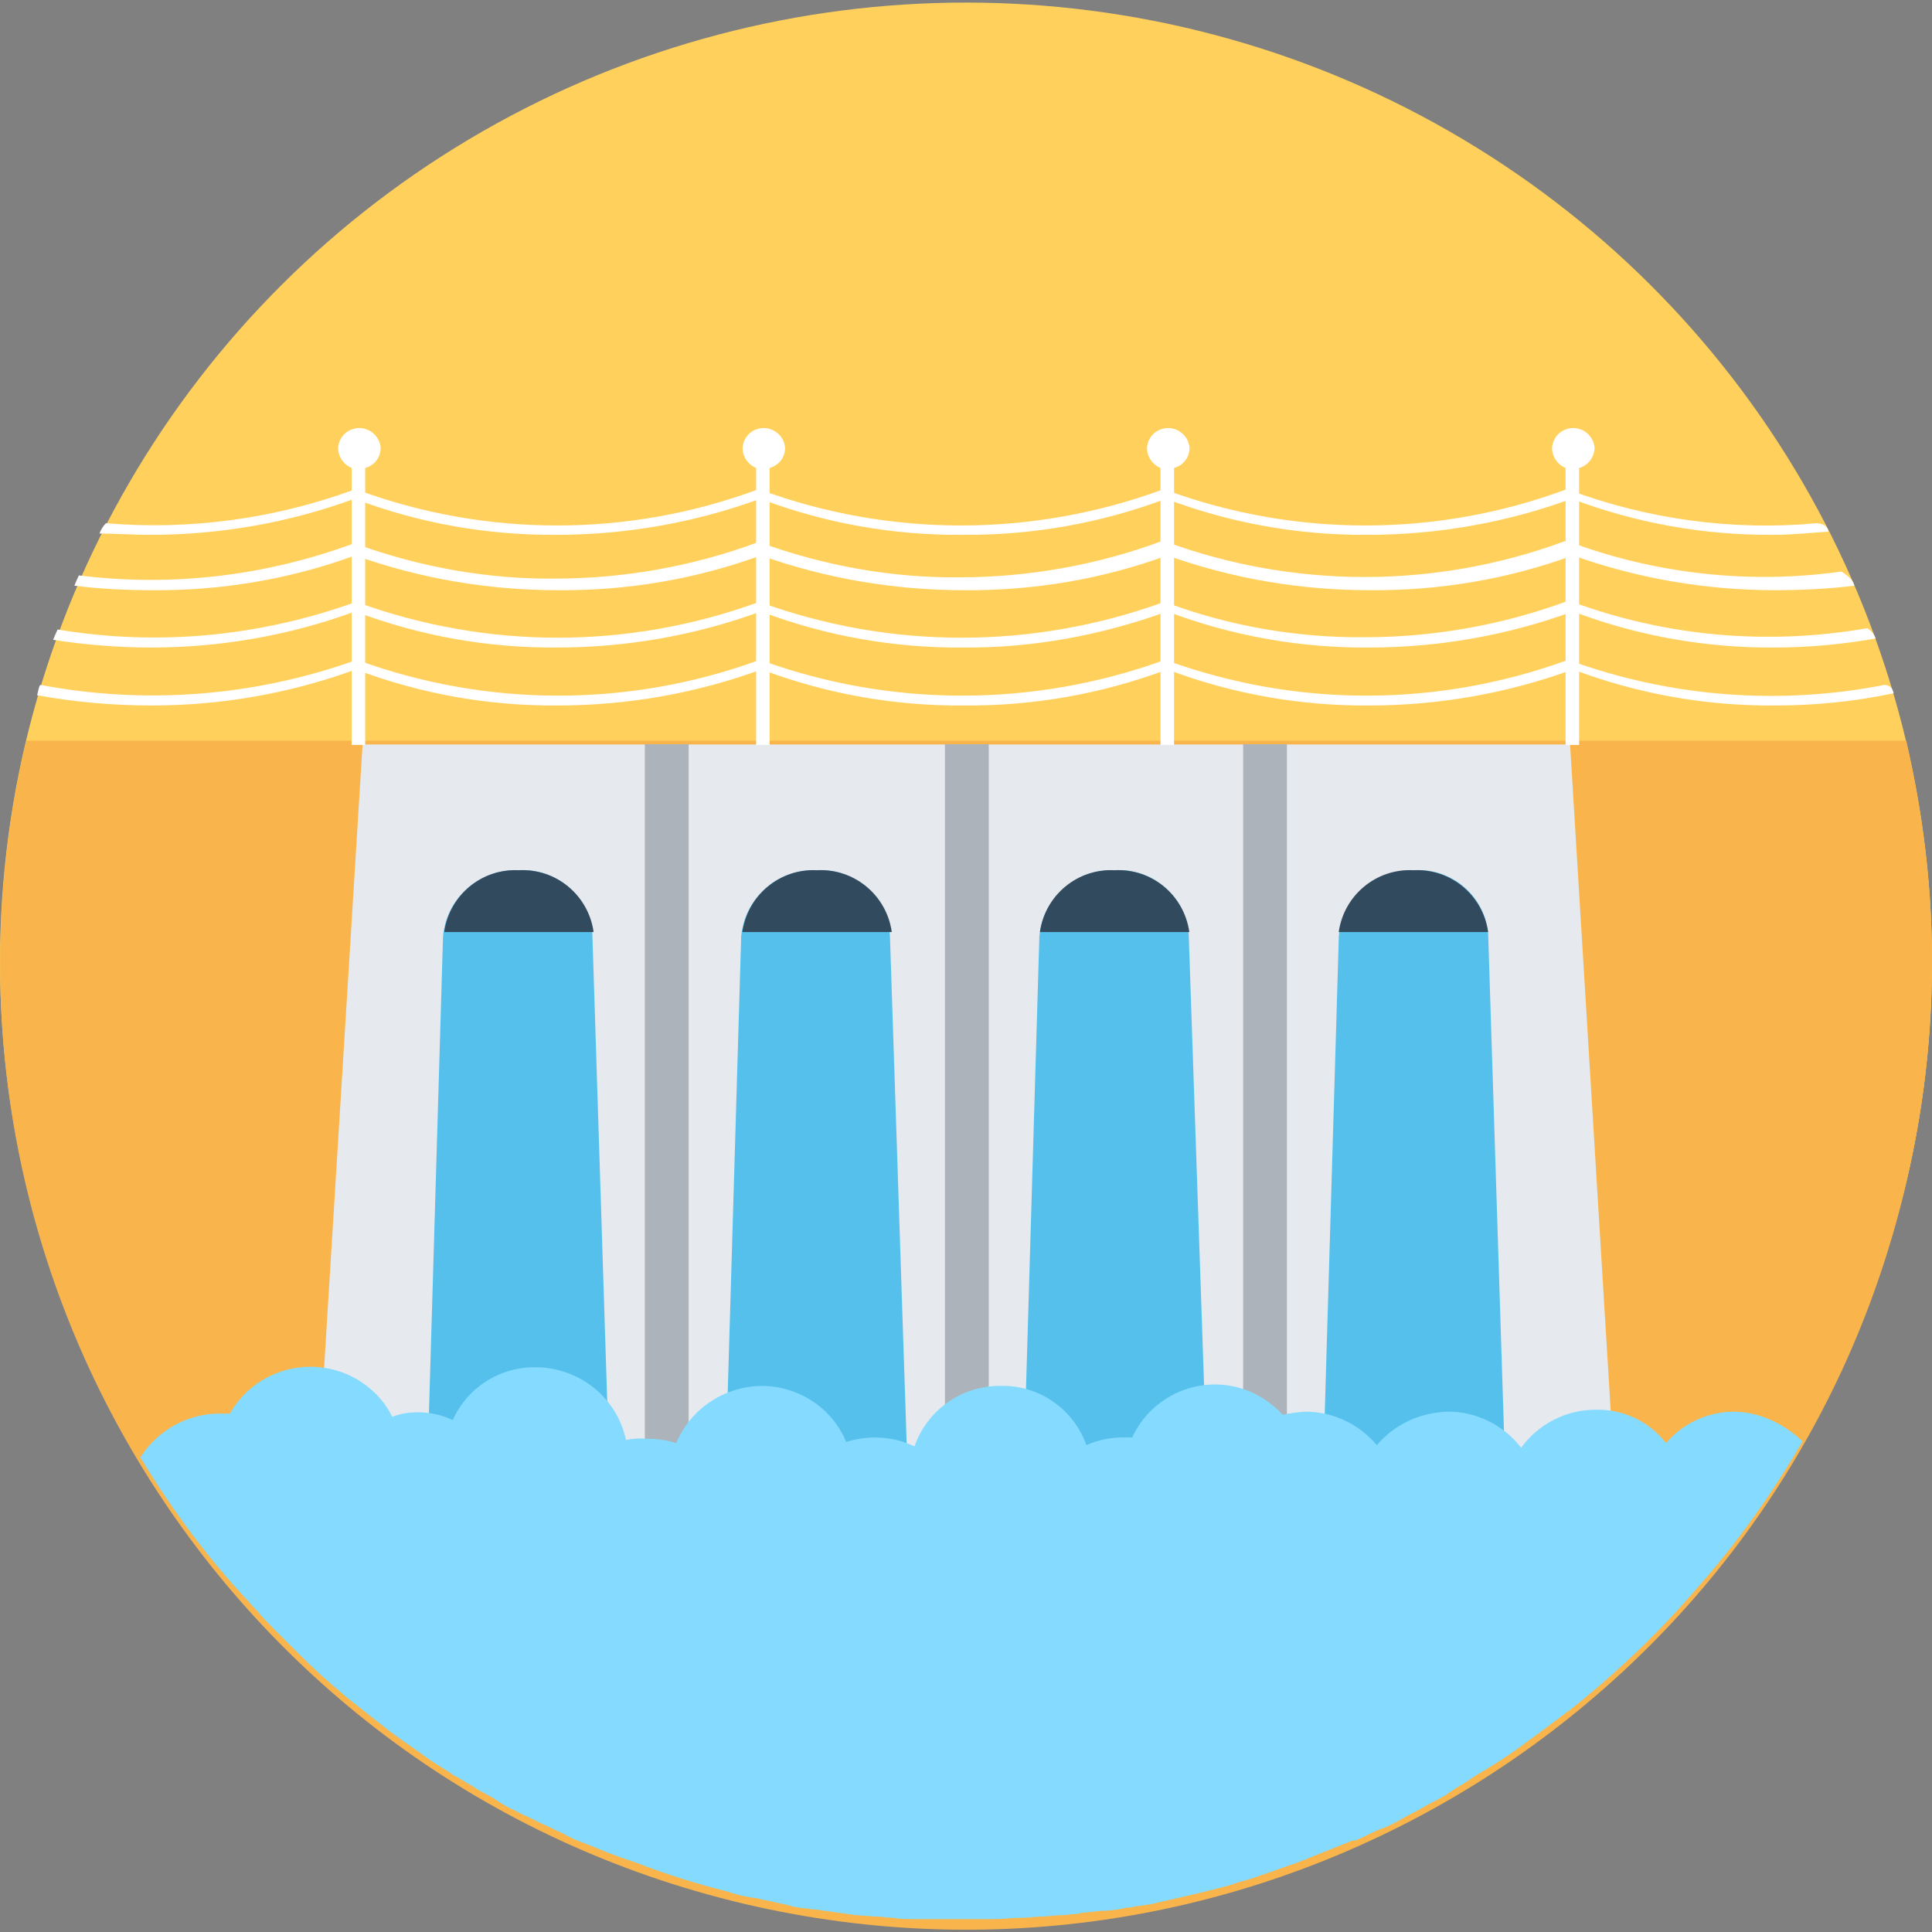 <?xml version="1.0" encoding="utf-8"?>
<!-- Generator: Adobe Illustrator 23.0.1, SVG Export Plug-In . SVG Version: 6.00 Build 0)  -->
<svg version="1.1" id="Calque_1" xmlns="http://www.w3.org/2000/svg" xmlns:xlink="http://www.w3.org/1999/xlink" x="0px" y="0px"
	 viewBox="0 0 300 300" style="enable-background:new 0 0 300 300;" xml:space="preserve">
<rect x="0" y="0" width="300" height="300" fill="#808080" stroke="none"/>
<style type="text/css">
	.st0{fill:#FFD05B;}
	.st1{fill:#FFFFFF;}
	.st2{fill:#F9B54C;}
	.st3{fill:#E6E9EE;}
	.st4{fill:#54C0EB;}
	.st5{fill:#324A5E;}
	.st6{fill:#ACB3BA;}
	.st7{fill:#84DBFF;}
</style>
<g id="dam" transform="translate(0)">
	<ellipse id="Ellipse_345" class="st0" cx="150" cy="149.4" rx="150" ry="149"/>
	<g id="Groupe_313" transform="translate(0.55 7.646)">
		<path id="Tracé_518" class="st1" d="M283.4,74.9c-2.8,0.2-5.7,0.5-8.5,0.5c-10.7,0.1-21.4-1.8-31.4-5.6
			c-10.1,3.7-20.8,5.6-31.6,5.6c-10.7,0.1-21.4-1.8-31.4-5.6c-10.1,3.8-20.8,5.7-31.6,5.6c-10.7,0.1-21.4-1.8-31.4-5.6
			c-10.1,3.7-20.8,5.6-31.6,5.6c-10.7,0.1-21.4-1.8-31.4-5.6c-10.1,3.7-20.8,5.6-31.6,5.6c-2.8,0-5.7-0.2-8-0.2
			c0.2-0.6,0.6-1.2,1-1.6c13.1,1.1,26.2-0.7,38.5-5.2h0.5c20,7.4,42.1,7.4,62.1,0h0.5c20.1,7.4,42.2,7.4,62.4,0h0.5
			c20,7.4,42.1,7.4,62.1,0h0.5c12.3,4.6,25.5,6.4,38.5,5.2C282.9,73.7,283.2,74.2,283.4,74.9z"/>
		<path id="Tracé_519" class="st1" d="M287.4,83.3c-4.1,0.5-8.2,0.7-12.3,0.7c-10.7,0-21.3-1.8-31.4-5.4
			c-10.1,3.7-20.8,5.5-31.6,5.4c-10.7,0-21.3-1.8-31.4-5.4c-10.1,3.7-20.8,5.5-31.6,5.4c-10.7,0-21.4-1.8-31.5-5.4
			c-10.1,3.7-20.8,5.5-31.6,5.4c-10.7,0-21.3-1.8-31.4-5.4c-10.1,3.7-20.8,5.5-31.6,5.4c-4,0-8.1-0.2-12-0.7
			c0.2-0.5,0.5-1.2,0.7-1.6c14.4,1.8,28.9,0.1,42.5-4.9h0.5c9.9,3.6,20.4,5.5,30.9,5.4c10.7,0,21.4-1.9,31.4-5.6h0.5
			c9.9,3.6,20.4,5.5,30.9,5.4c10.7,0,21.4-1.9,31.4-5.6h0.5c20,7.4,42.1,7.4,62.1,0h0.5c13.6,5.1,28.2,6.7,42.5,4.7
			C286.9,82.1,287.2,82.6,287.4,83.3z"/>
		<path id="Tracé_520" class="st1" d="M290.7,91.5c-5.1,0.9-10.4,1.4-15.6,1.4c-10.7,0.1-21.4-1.8-31.4-5.6
			c-10.1,3.7-20.8,5.6-31.6,5.6c-10.7,0.1-21.4-1.8-31.4-5.6C170.5,91,159.8,93,149,92.9c-10.7,0.1-21.4-1.8-31.4-5.6
			C107.5,91,96.8,92.9,86,92.9c-10.7,0.1-21.4-1.8-31.4-5.6C44.5,91,33.8,92.9,23,92.9c-5.1,0-10.3-0.4-15.3-1.2
			c0.2-0.5,0.5-1.2,0.7-1.6c15.5,2.6,31.3,1.1,46.1-4.2h0.5c20.1,7.3,42,7.3,62.1,0h0.5c20.1,7.3,42.2,7.3,62.4,0h0.5
			c9.9,3.7,20.4,5.5,30.9,5.4c10.7,0,21.4-1.9,31.4-5.6h0.5c14.7,5.5,30.6,6.9,46.1,4.2C289.9,90.2,290.5,90.8,290.7,91.5z"/>
		<path id="Tracé_521" class="st1" d="M293.5,100c-6.1,1.3-12.2,1.9-18.4,1.9c-10.7,0.1-21.4-1.8-31.4-5.6
			c-10.1,3.7-20.8,5.6-31.6,5.6c-10.7,0.1-21.4-1.8-31.4-5.6c-10.1,3.8-20.8,5.7-31.6,5.6c-10.7,0.1-21.4-1.8-31.4-5.6
			c-10.1,3.7-20.8,5.6-31.6,5.6c-10.7,0.1-21.4-1.8-31.4-5.6c-10.1,3.7-20.8,5.6-31.6,5.6c-6,0-12-0.5-17.9-1.6
			c0.2-0.5,0.2-1.2,0.5-1.6c16.3,3.1,33.2,1.8,48.9-3.8h0.5c20.1,7.3,42,7.3,62.1,0h0.5c20.1,7.3,42.2,7.3,62.4,0h0.5
			c20.1,7.3,42,7.3,62.1,0h0.5c15.6,5.7,32.6,7,48.9,3.8C293.1,98.8,293.3,99.3,293.5,100z"/>
	</g>
	<g id="Groupe_314" transform="translate(0 11.612)">
		<path id="Tracé_522" class="st2" d="M4.1,103.5C-15,184.1,34.9,264.9,115.5,284c80.6,19,161.4-30.9,180.4-111.5
			c5.4-22.7,5.4-46.3,0-69H4.1z"/>
		<path id="Tracé_523" class="st2" d="M22.2,215.9h255.3c0.7-1.2,1.7-2.6,2.4-3.8c13.2-22.6,20.1-48.3,20.1-74.4
			c0-11.5-1.4-23-4-34.3H4.1c-2.7,11.2-4,22.7-4,34.3c-0.1,27.1,7.4,53.8,21.5,77C21.8,215.2,22,215.5,22.2,215.9z"/>
	</g>
	<path id="Tracé_524" class="st3" d="M252,250.1H48l8.3-134.5h187.5L252,250.1z"/>
	<g id="Groupe_315" transform="translate(6.692 13.63)">
		<path id="Tracé_525" class="st4" d="M227.2,219.8h-28.6l2.6-88c0.5-5.9,5.6-10.5,11.6-10.3l0,0c6-0.4,11.2,4.1,11.6,10.1
			c0,0.1,0,0.1,0,0.2L227.2,219.8z"/>
		<path id="Tracé_526" class="st4" d="M180.9,219.8h-28.8l2.6-88c0.5-5.9,5.6-10.5,11.6-10.3l0,0c6-0.4,11.2,4.1,11.6,10.1
			c0,0.1,0,0.1,0,0.2L180.9,219.8z"/>
		<path id="Tracé_527" class="st4" d="M134.4,219.8h-28.6l2.6-88c0.5-5.9,5.6-10.5,11.6-10.3l0,0c6-0.4,11.1,4.2,11.5,10.2
			c0,0,0,0.1,0,0.1L134.4,219.8z"/>
		<path id="Tracé_528" class="st4" d="M88.1,219.8H59.5l2.6-88c0.5-5.9,5.6-10.5,11.6-10.3l0,0c6-0.4,11.2,4.1,11.6,10.1
			c0,0.1,0,0.1,0,0.2L88.1,219.8z"/>
	</g>
	<g id="Groupe_316" transform="translate(6.978 13.63)">
		<path id="Tracé_529" class="st5" d="M224.1,131.1c-0.8-5.7-5.8-9.9-11.6-9.6l0,0c-5.8-0.3-10.8,3.9-11.6,9.6H224.1z"/>
		<path id="Tracé_530" class="st5" d="M177.7,131.1c-0.8-5.7-5.8-9.9-11.6-9.6l0,0c-5.8-0.3-10.8,3.9-11.6,9.6H177.7z"/>
		<path id="Tracé_531" class="st5" d="M131.5,131.1c-0.8-5.7-5.8-9.9-11.6-9.6l0,0c-5.8-0.3-10.8,3.9-11.6,9.6H131.5z"/>
		<path id="Tracé_532" class="st5" d="M85.2,131.1c-0.8-5.7-5.8-9.9-11.6-9.6l0,0c-5.8-0.3-10.8,3.9-11.6,9.6H85.2z"/>
	</g>
	<g id="Groupe_317" transform="translate(10.133 11.659)">
		<rect id="Rectangle_1476" x="182.9" y="103.9" class="st6" width="6.8" height="134.5"/>
		<rect id="Rectangle_1477" x="136.6" y="103.9" class="st6" width="6.8" height="134.5"/>
		<rect id="Rectangle_1478" x="90" y="103.9" class="st6" width="6.8" height="134.5"/>
	</g>
	<g id="Groupe_318" transform="translate(5.306 6.673)">
		<path id="Tracé_533" class="st1" d="M53.8,62.9c-0.1-1.8-1.7-3.2-3.5-3.1c-1.7,0.1-3,1.4-3.1,3.1c0,1.4,0.9,2.6,2.1,3.1v43h2.1
			V66C52.8,65.6,53.8,64.4,53.8,62.9z"/>
		<path id="Tracé_534" class="st1" d="M116.6,62.9c-0.1-1.8-1.7-3.2-3.5-3.1c-1.7,0.1-3,1.4-3.1,3.1c0,1.4,0.9,2.6,2.1,3.1v43h2.1
			V66C115.6,65.6,116.6,64.4,116.6,62.9z"/>
		<path id="Tracé_535" class="st1" d="M179.4,62.9c-0.1-1.8-1.7-3.2-3.5-3.1c-1.7,0.1-3,1.4-3.1,3.1c0,1.4,0.9,2.6,2.1,3.1v43h2.1
			V66C178.4,65.6,179.4,64.4,179.4,62.9z"/>
		<path id="Tracé_536" class="st1" d="M242.3,62.9c-0.1-1.8-1.7-3.2-3.5-3.1c-1.7,0.1-3,1.4-3.1,3.1c0,1.4,0.9,2.6,2.1,3.1v43h2.1
			V66C241.3,65.6,242.2,64.4,242.3,62.9z"/>
	</g>
	<path id="Tracé_537" class="st7" d="M279.9,223.8c-4.7,8.1-10.1,15.7-16.3,22.7l0,0c-6,7-12.6,13.3-19.8,19
		c-1,0.7-2.1,1.6-3.1,2.3c-0.9,0.7-2.1,1.6-3.1,2.3c-2.1,1.6-4.3,3.1-6.6,4.5c-1.2,0.7-2.4,1.4-3.3,2.1c-1.2,0.7-2.4,1.4-3.3,2.1
		c-1.2,0.7-2.4,1.2-3.5,1.9c-1.2,0.7-2.4,1.2-3.5,1.9c-1.1,0.6-2.3,1.2-3.5,1.6c-1.2,0.5-2.4,1.2-3.5,1.6H210l-3.5,1.4l-3.5,1.4
		c-0.2,0.2-0.7,0.2-1.2,0.5c-2.1,0.7-4.5,1.6-6.6,2.3c-1.2,0.5-2.6,0.7-3.8,1.2c-4.2,1.2-8.5,2.1-12.8,3.1c-1,0.2-1.9,0.2-3.1,0.5
		h-0.5c-1.1,0.3-2.2,0.4-3.3,0.5H171c-1.2,0.2-2.6,0.2-3.8,0.5H167c-0.7,0-1.4,0.2-2.4,0.2s-1.9,0.2-2.8,0.2s-2.1,0.2-3.3,0.2
		c-1.4,0-2.8,0.2-4,0.2H142c-1.1,0-2.2,0-3.3-0.2c-1,0-1.7-0.2-2.6-0.2c-0.9,0-2.1-0.2-3.1-0.2c-2.1-0.3-4.3-0.6-6.4-0.9
		c-0.7,0-1.4-0.2-1.9-0.2c-0.8-0.1-1.6-0.2-2.4-0.5c-1.2-0.2-2.1-0.5-3.3-0.7c-0.8-0.2-1.7-0.4-2.6-0.5c-1.2-0.2-2.4-0.5-3.5-0.9
		c-4.8-1.2-9.6-2.7-14.2-4.5l-2.1-0.7c-0.8-0.3-1.6-0.6-2.4-0.9l-3.5-1.4c-1.2-0.4-2.4-1-3.5-1.6c-1.2-0.5-2.4-1.2-3.5-1.6
		c-1.2-0.7-2.6-1.2-3.8-1.9c-1.2-0.5-2.3-1.2-3.3-1.9c-1.2-0.7-2.4-1.2-3.3-1.9c-1-0.5-1.9-1.2-2.8-1.6c-1.4-1-2.6-1.6-4-2.6
		c-1.9-1.4-4-2.8-5.9-4.2l-7.1-5.6c-0.7-0.7-1.7-1.4-2.4-2.1c-1.9-1.6-3.8-3.5-5.7-5.4l-2.8-2.8c-0.9-0.9-1.8-1.8-2.6-2.8
		c-1-1-1.7-1.9-2.6-2.8l0,0c-5.9-6.5-11.1-13.6-15.6-21.1c2.6-4.1,7.1-6.7,12-6.8h1.9c3.9-6.9,12.7-9.3,19.6-5.4
		c2.4,1.4,4.4,3.4,5.6,5.9c1.3-0.5,2.6-0.7,4-0.7c1.9,0,3.7,0.4,5.4,1.2c2.3-5.1,7.4-8.3,13-8.2c6.7,0.1,12.5,4.7,13.9,11.3
		c1-0.2,2-0.3,3.1-0.2c1.6,0,3.2,0.2,4.7,0.7c2.2-5.3,7.4-8.8,13.2-8.9c5.8,0,11,3.4,13.2,8.7c3.5-1.1,7.3-0.9,10.6,0.7
		c2-5.7,7.4-9.5,13.5-9.4c5.9-0.1,11.2,3.6,13.2,9.2c1.8-0.8,3.7-1.2,5.7-1.2h1.4c3.3-7.1,11.7-10.2,18.8-6.9c1.7,0.8,3.3,2,4.6,3.4
		c1.2-0.3,2.3-0.4,3.5-0.5c4.3,0,8.3,1.9,11.1,5.2c2.8-3.3,6.8-5.1,11.1-5.2c4.4,0,8.6,2.1,11.3,5.6c2.7-3.7,7-5.9,11.6-5.9
		c4.2-0.1,8.3,1.8,10.9,5.2c2.6-3.1,6.5-4.9,10.6-4.9C273.4,219.3,277,221.1,279.9,223.8z"/>
</g>
</svg>
